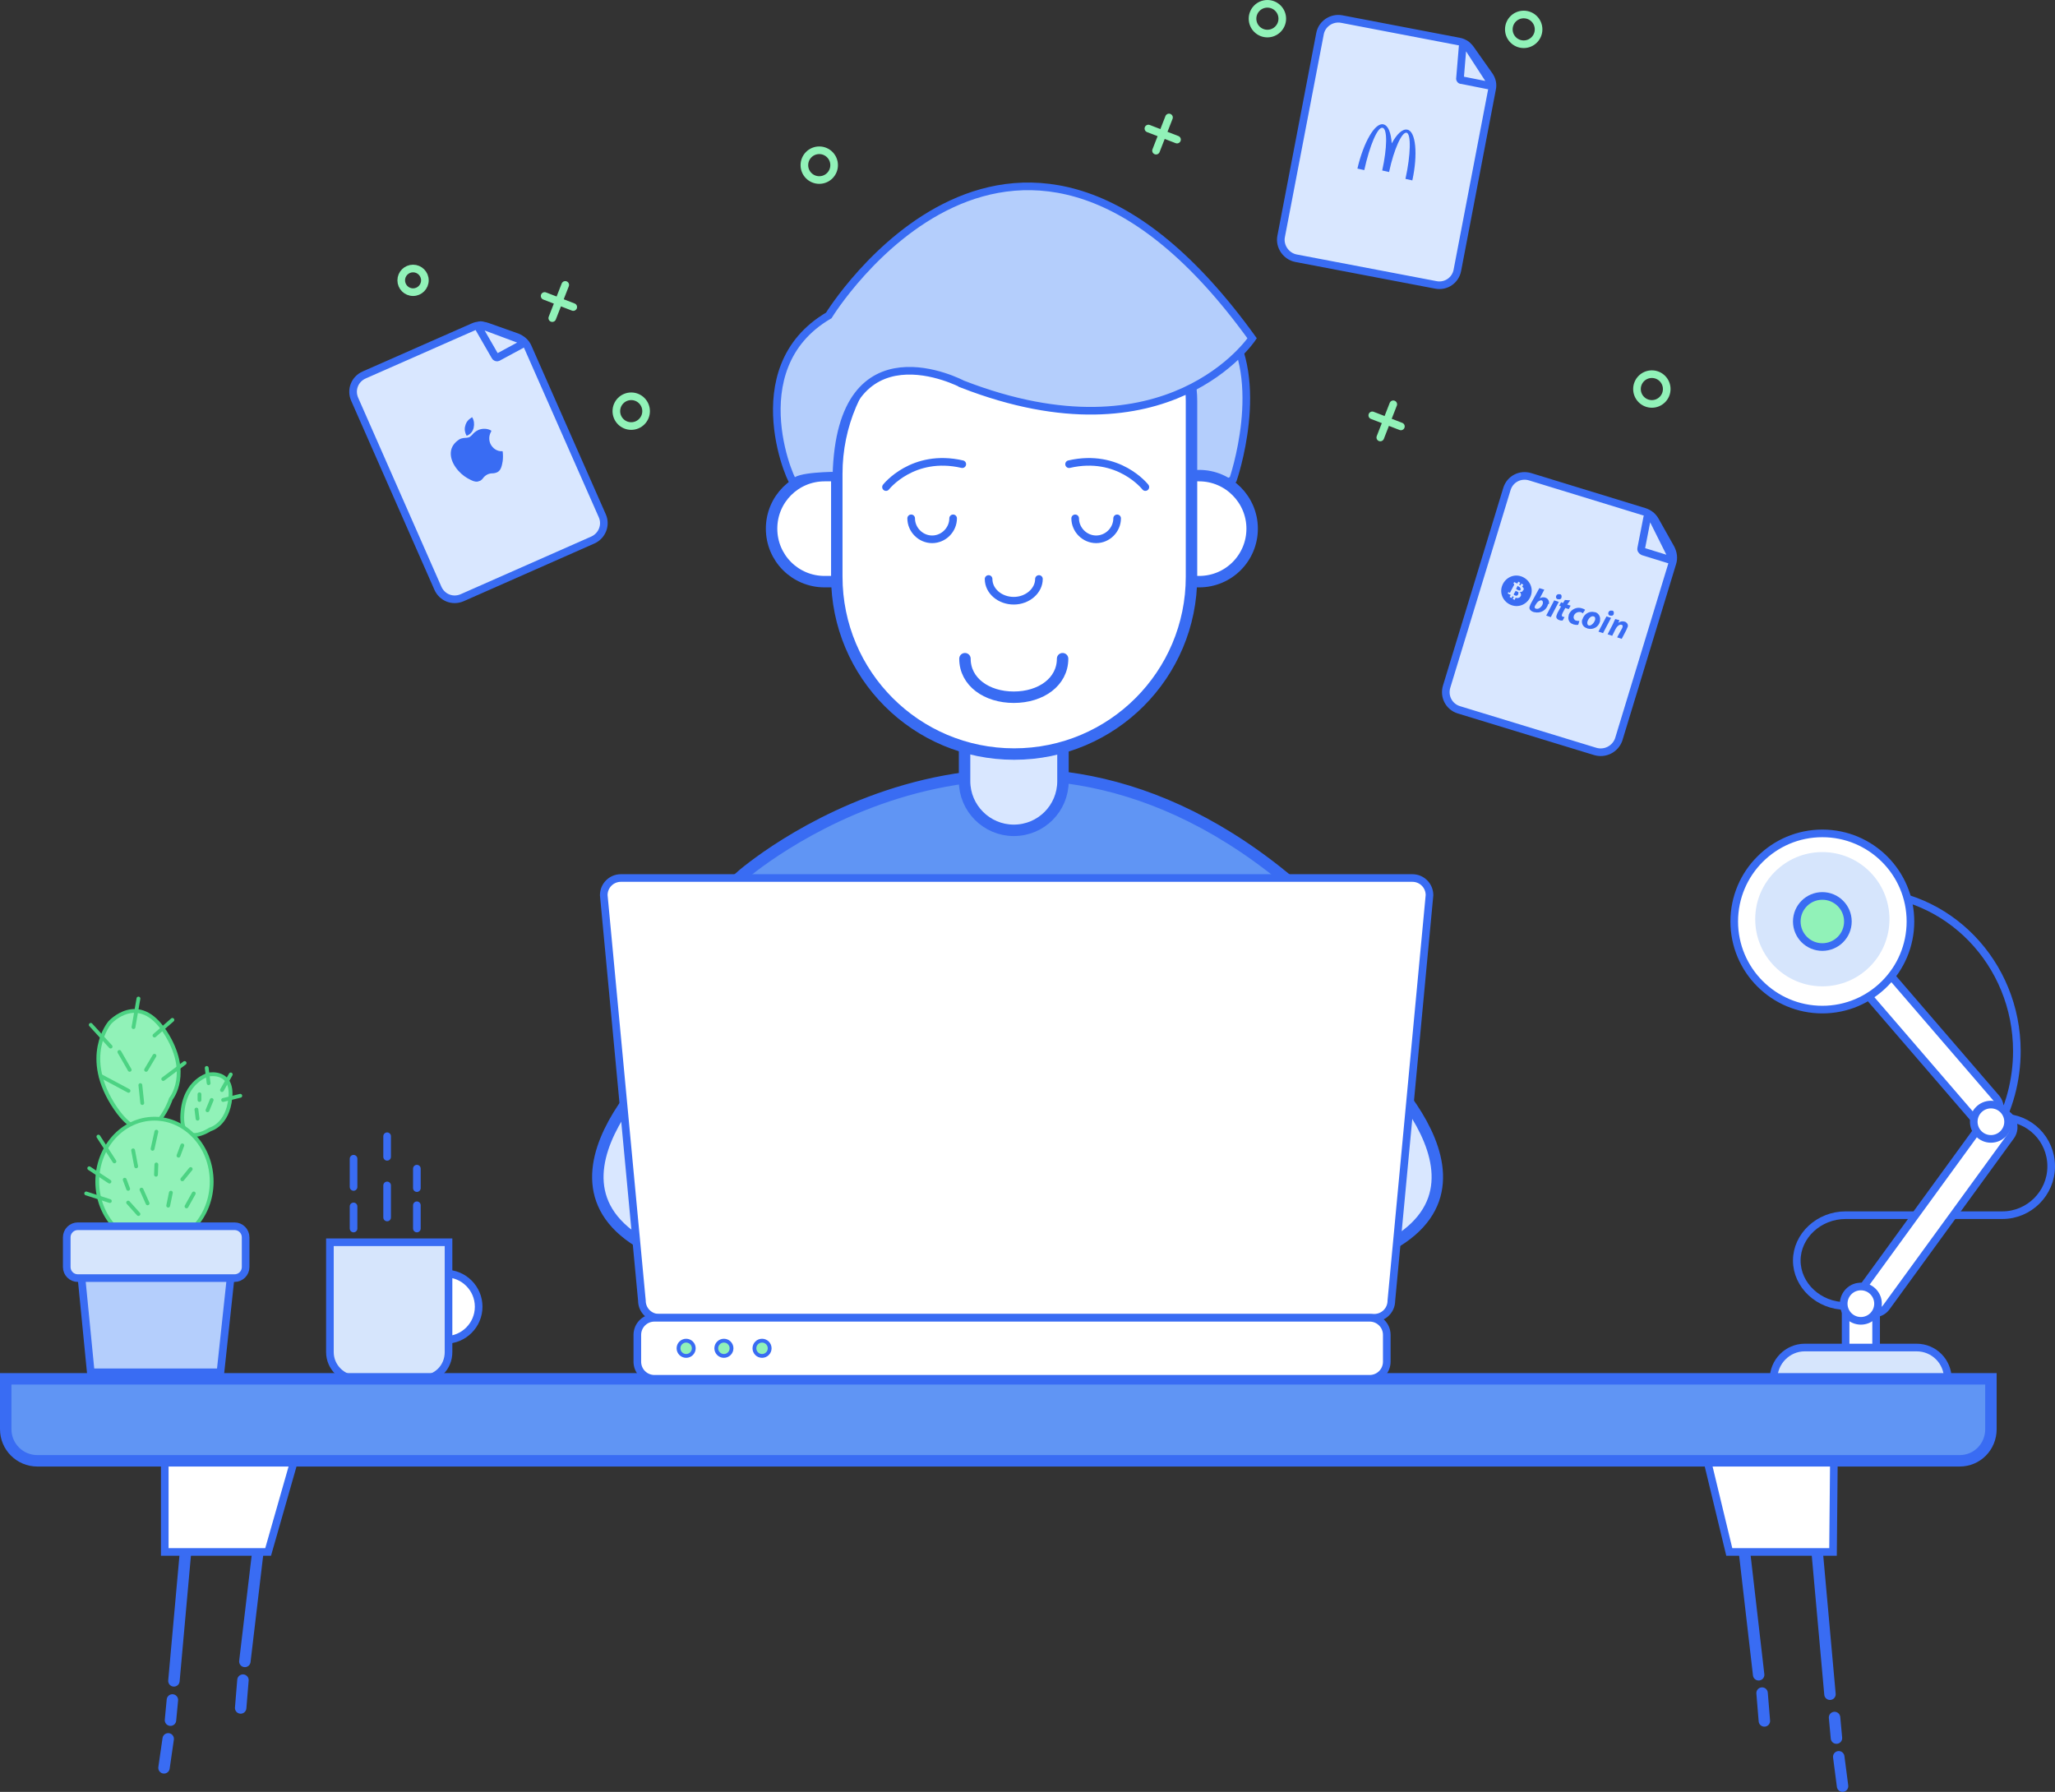 <?xml version="1.0" encoding="utf-8"?>
<!-- Generator: Adobe Illustrator 21.1.0, SVG Export Plug-In . SVG Version: 6.00 Build 0)  -->
<svg version="1.1" id="Слой_1" xmlns="http://www.w3.org/2000/svg" xmlns:xlink="http://www.w3.org/1999/xlink" x="0px" y="0px"
	 viewBox="0 0 538.8 469.8" style="enable-background:new 0 0 538.8 469.8;" xml:space="preserve">
<rect x="0" y="0" width="538.8" height="469.8" fill="#333333" stroke="none"/>
<style type="text/css">
	.st0{fill:#6095F4;stroke:#396CF3;stroke-width:3;stroke-miterlimit:10;}
	.st1{fill:#D9E7FF;stroke:#396CF3;stroke-width:3;stroke-miterlimit:10;}
	.st2{fill:#B4CEFC;stroke:#396CF3;stroke-width:2;stroke-miterlimit:10;}
	.st3{fill:#FFFFFF;stroke:#396CF3;stroke-width:3;stroke-miterlimit:10;}
	.st4{fill:none;stroke:#396CF3;stroke-width:2;stroke-miterlimit:10;}
	.st5{fill:#FFFFFF;stroke:#396CF3;stroke-width:2;stroke-miterlimit:10;}
	.st6{fill:#D6E5FC;stroke:#396CF3;stroke-width:2;stroke-miterlimit:10;}
	.st7{fill:none;stroke:#396CF3;stroke-width:3;stroke-linecap:round;stroke-miterlimit:10;}
	.st8{fill:none;stroke:#396CF3;stroke-width:2;stroke-linecap:round;stroke-miterlimit:10;}
	.st9{fill:#91F2B8;stroke:#396CF3;stroke-miterlimit:10;}
	.st10{fill:none;stroke:#000000;stroke-width:1.08;stroke-miterlimit:10;}
	.st11{fill:#D9E7FF;stroke:#396CF3;stroke-width:2;stroke-miterlimit:10;}
	.st12{fill:#396CF3;}
	.st13{fill:#91F2B8;stroke:#4CD383;stroke-miterlimit:10;}
	.st14{fill:none;stroke:#4CD383;stroke-linecap:round;stroke-miterlimit:10;}
	.st15{fill:#D6E5FC;}
	.st16{fill:#91F2B8;stroke:#396CF3;stroke-width:2;stroke-miterlimit:10;}
	.st17{fill:none;stroke:#91F2B8;stroke-width:2;stroke-miterlimit:10;}
	.st18{fill:none;stroke:#91F2B8;stroke-width:2;stroke-linecap:round;stroke-miterlimit:10;}
</style>
<title>man dream</title>
<g id="Слой_2">
	<g id="Слой_2-2">
		<path class="st0" d="M194.3,229.7c0,0,68-60,142,0l-68,31L194.3,229.7z"/>
		<path class="st1" d="M265.8,217.7L265.8,217.7c-7.1,0-12.9-5.8-12.9-12.9V104.6c0-7.1,5.8-12.9,12.9-12.9h0
			c7.1,0,12.9,5.8,12.9,12.9v100.2C278.7,211.9,273,217.7,265.8,217.7z"/>
		<path class="st2" d="M323.3,125.7c0,0,9-26-2-41c0,0-25-4-23,12s16,27,16,31C314.3,131.7,323.3,125.7,323.3,125.7z"/>
		<path class="st3" d="M328.3,138.6L328.3,138.6c0,7.7-6.2,13.9-13.9,13.9h-98.2c-7.7,0-13.9-6.2-13.9-13.9v0
			c0-7.7,6.2-13.9,13.9-13.9h98.2C322.1,124.7,328.3,131,328.3,138.6z"/>
		<path class="st4" d="M475.1,236.1c4.2-1.5,8.7-2.3,13.2-2.3c22.4,0,40.5,18.7,40.5,41.8c0,7.6-2,15.1-5.8,21.6"/>
		<path class="st5" d="M487.9,337.4L487.9,337.4c2.2,0,4,1.8,4,4V353c0,2.2-1.8,4-4,4l0,0c-2.2,0-4-1.8-4-4v-11.6
			C483.9,339.2,485.7,337.4,487.9,337.4z"/>
		<path class="st3" d="M265.8,77.7H285c15.1,0,27.4,12.3,27.4,27.4v46.1c0,25.7-20.8,46.5-46.5,46.5l0,0
			c-25.7,0-46.5-20.8-46.5-46.5v-27C219.4,98.6,240.2,77.8,265.8,77.7z"/>
		<path class="st2" d="M219.3,124.7c0,0-11,0-11,2c0,2-15-30,9-44c0,0,49-80,111,6c0,0-22,33-76,12
			C252.3,100.7,220.3,83.7,219.3,124.7z"/>
		<path class="st6" d="M465,361.6L465,361.6c0-4.6,3.7-8.3,8.2-8.3h29.3c4.6,0,8.2,3.7,8.2,8.2v0c0,4.6-3.7,8.2-8.2,8.2h-29.3
			C468.7,369.9,465,366.2,465,361.6z"/>
		<circle class="st5" cx="116.8" cy="342.6" r="8.7"/>
		<path class="st6" d="M110.5,361.6H93.6c-3.9,0-7.1-3.2-7.1-7.1v-28.8l0,0h31.1l0,0v28.8C117.6,358.5,114.5,361.6,110.5,361.6z"/>
		<line class="st7" x1="49" y1="402.9" x2="45.6" y2="440.7"/>
		<line class="st7" x1="68.1" y1="402.7" x2="64.2" y2="435.6"/>
		<line class="st7" x1="45.2" y1="445.7" x2="44.7" y2="451"/>
		<line class="st7" x1="44.1" y1="455.9" x2="43" y2="463.5"/>
		<line class="st7" x1="63.7" y1="440.5" x2="63.1" y2="447.8"/>
		<line class="st7" x1="476.4" y1="406.4" x2="479.8" y2="444.2"/>
		<line class="st7" x1="457.3" y1="406.2" x2="461.1" y2="439.1"/>
		<line class="st7" x1="481" y1="450.3" x2="481.5" y2="455.7"/>
		<line class="st7" x1="482.1" y1="460.6" x2="483.1" y2="468.3"/>
		<line class="st7" x1="462" y1="443.9" x2="462.6" y2="451.2"/>
		<polygon class="st5" points="70.3,406.9 43.2,406.9 43.2,375.4 79.3,375.4 		"/>
		<polygon class="st5" points="480.6,406.9 453.4,406.9 445.8,375.4 480.9,375.4 		"/>
		<path class="st0" d="M1.5,374.7v-13.2l0,0H522l0,0v13.2c0,4.6-3.6,8.3-8.2,8.3c0,0,0,0-0.1,0H9.8C5.2,383,1.5,379.3,1.5,374.7
			C1.5,374.7,1.5,374.7,1.5,374.7z"/>
		<path class="st8" d="M232.3,127.7c0,0,7-9,20-6"/>
		<path class="st8" d="M300.3,127.7c0,0-7-9-20-6"/>
		<path class="st1" d="M176.3,275.7c0,0-44,38,0,54V275.7z"/>
		<path class="st1" d="M357.3,275.7c0,0,44,38,0,54V275.7z"/>
		<path class="st5" d="M360.3,345.5H172.8c-2.5,0-4.5-2-4.5-4.5l-10-106.3c0-2.5,2-4.5,4.5-4.5h207.5c2.5,0,4.5,2,4.5,4.5l-10,106.3
			C364.8,343.5,362.8,345.5,360.3,345.5z"/>
		<path class="st5" d="M171.6,345.5h187.5c2.5,0,4.5,2,4.5,4.5v7c0,2.5-2,4.5-4.5,4.5H171.6c-2.5,0-4.5-2-4.5-4.5v-7
			C167.1,347.5,169.1,345.5,171.6,345.5z"/>
		<circle class="st9" cx="179.9" cy="353.5" r="2"/>
		<circle class="st9" cx="189.8" cy="353.5" r="2"/>
		<path class="st4" d="M505.5,318.6H525c7,0,12.8-5.7,12.8-12.8l0,0c0-7.1-5.7-12.8-12.8-12.8h-4"/>
		<path class="st4" d="M503.4,318.6h-19.5c-7,0-12.8,5.4-12.8,11.9l0,0c0,6.5,5.8,11.9,12.8,11.9h4"/>
		<circle class="st9" cx="199.8" cy="353.5" r="2"/>
		<path class="st5" d="M481.7,245.6L481.7,245.6c1.7-1.4,4.2-1.3,5.6,0.4l36.1,41.9c1.4,1.7,1.3,4.2-0.4,5.6l0,0
			c-1.7,1.4-4.2,1.3-5.6-0.4l-36.1-41.9C479.9,249.6,480,247,481.7,245.6z"/>
		<path class="st5" d="M526.3,292.3L526.3,292.3c1.8,1.3,2.2,3.8,0.9,5.6l-32.6,44.8c-1.3,1.8-3.8,2.2-5.6,0.9l0,0
			c-1.8-1.3-2.2-3.8-0.9-5.6l32.6-44.8C522,291.4,524.5,291,526.3,292.3z"/>
		<circle class="st5" cx="522" cy="294.1" r="4.5"/>
		<path class="st10" d="M469.7,305.8"/>
		<circle class="st5" cx="487.9" cy="341.8" r="4.5"/>
		<circle class="st5" cx="482.2" cy="246" r="4.5"/>
		<path class="st7" d="M278.6,172.7c0,6.1-5.7,10.1-12.8,10.1s-12.8-4-12.8-10.1"/>
		<path class="st8" d="M272.4,151.8c0,3.1-3,5.7-6.6,5.7s-6.6-2.5-6.6-5.7"/>
		<line class="st8" x1="92.7" y1="303.8" x2="92.7" y2="311.2"/>
		<line class="st8" x1="92.7" y1="316.3" x2="92.7" y2="322.1"/>
		<line class="st8" x1="101.5" y1="297.9" x2="101.5" y2="303.3"/>
		<line class="st8" x1="101.5" y1="310.8" x2="101.5" y2="319.2"/>
		<line class="st8" x1="109.3" y1="306.4" x2="109.3" y2="311.5"/>
		<line class="st8" x1="109.3" y1="316" x2="109.3" y2="322.1"/>
		<path class="st8" d="M249.9,135.9c0,3-2.5,5.5-5.5,5.5s-5.5-2.5-5.5-5.5"/>
		<path class="st8" d="M292.9,135.9c0,3-2.5,5.5-5.5,5.5s-5.5-2.5-5.5-5.5"/>
		<path class="st11" d="M376.5,74.7l-36.7-7c-2.6-0.5-4.4-3.1-3.9-5.7c0,0,0,0,0,0l10.2-53.2c0.5-2.6,3.1-4.3,5.7-3.8l30.8,5.9
			c1.2,0.2,2.3,1,3,2l4.8,6.8c0.8,1.1,1.1,2.4,0.8,3.7l-9.1,47.5C381.6,73.5,379.1,75.2,376.5,74.7z"/>
		<path class="st11" d="M382.8,20.5l0.7-8.4c0-0.3,0.3-0.6,0.6-0.5c0.2,0,0.3,0.1,0.4,0.2l6.3,9.7c0.2,0.3,0.1,0.6-0.2,0.8
			c-0.1,0.1-0.3,0.1-0.4,0.1l-7-1.4C383,21.1,382.7,20.8,382.8,20.5z"/>
		<path class="st12" d="M368.8,34.8c1.2,0.3,1.1,5.7-0.3,12.1l1.8,0.4c1.5-6.9,0.9-12.9-1.3-13.3c-1.3-0.3-2.8,1.2-4.1,3.6
			c-0.2-2.8-0.9-4.7-2.2-5c-2.2-0.5-5.2,4.7-6.8,11.6l1.8,0.4c1.4-6.4,3.5-11.4,4.8-11.1s1.2,5.3-0.1,11.2l1.8,0.4
			C365.5,39,367.6,34.5,368.8,34.8"/>
		<polygon class="st2" points="57.8,359.8 23.8,359.8 20.6,327.2 61.3,327.2 		"/>
		<path class="st13" d="M44.8,288.1c0,0-5.3,16-14.5,2.5s-1.5-22.5-1.5-22.5s7.5-8.3,14.5,2.5S44.8,288.1,44.8,288.1z"/>
		<path class="st13" d="M55.1,296.1c0,0-7.8,5.2-7.3-3.9s7.1-10.5,7.1-10.5s6.2-1.1,5.5,6.1S55.1,296.1,55.1,296.1z"/>
		<ellipse class="st13" cx="40.5" cy="309.8" rx="15" ry="16.5"/>
		<path class="st6" d="M20.4,321.5h41.1c1.6,0,2.9,1.3,2.9,2.9v7.8c0,1.6-1.3,2.9-2.9,2.9H20.4c-1.6,0-2.9-1.3-2.9-2.9v-7.8
			C17.5,322.8,18.8,321.5,20.4,321.5z"/>
		<line class="st14" x1="29" y1="274.4" x2="23.8" y2="268.7"/>
		<line class="st14" x1="35" y1="269.3" x2="36.3" y2="261.8"/>
		<line class="st14" x1="40.5" y1="271.5" x2="45.2" y2="267.4"/>
		<line class="st14" x1="38.3" y1="280.5" x2="40.5" y2="276.8"/>
		<line class="st14" x1="34" y1="280.5" x2="31.3" y2="275.8"/>
		<line class="st14" x1="42.8" y1="282.9" x2="48.4" y2="278.7"/>
		<line class="st14" x1="33.7" y1="286" x2="26.4" y2="282.1"/>
		<line class="st14" x1="37.3" y1="289.2" x2="36.8" y2="284.5"/>
		<line class="st14" x1="30" y1="304.5" x2="25.8" y2="298"/>
		<line class="st14" x1="28.7" y1="309.8" x2="23.4" y2="306.3"/>
		<line class="st14" x1="28.8" y1="314.9" x2="22.6" y2="312.9"/>
		<line class="st14" x1="35.7" y1="305.8" x2="34.9" y2="301.6"/>
		<line class="st14" x1="40" y1="301.2" x2="41" y2="296.7"/>
		<line class="st14" x1="46.8" y1="303" x2="47.8" y2="300.3"/>
		<line class="st14" x1="47.8" y1="309.2" x2="50" y2="306.5"/>
		<line class="st14" x1="40.9" y1="308" x2="41" y2="305.3"/>
		<line class="st14" x1="33.6" y1="311.7" x2="32.7" y2="309.3"/>
		<line class="st14" x1="38.7" y1="315.5" x2="37.1" y2="311.9"/>
		<line class="st14" x1="44.1" y1="316.1" x2="44.8" y2="312.7"/>
		<line class="st14" x1="48.9" y1="316.3" x2="50.8" y2="312.9"/>
		<line class="st14" x1="36.3" y1="318.3" x2="33.6" y2="315.3"/>
		<line class="st14" x1="54.7" y1="284" x2="54.2" y2="280"/>
		<line class="st14" x1="58.2" y1="285.8" x2="60.5" y2="281.7"/>
		<line class="st14" x1="58.5" y1="288.4" x2="63" y2="287.3"/>
		<line class="st14" x1="52.3" y1="288.4" x2="52.3" y2="286.9"/>
		<line class="st14" x1="54.4" y1="291.1" x2="55.5" y2="288.4"/>
		<line class="st14" x1="51.8" y1="293.3" x2="51.5" y2="290.9"/>
		<circle class="st5" cx="477.8" cy="241.6" r="23.1"/>
		<circle class="st15" cx="477.8" cy="241" r="17.6"/>
		<circle class="st16" cx="477.8" cy="241.6" r="6.7"/>
		<path class="st11" d="M155.4,141.6l-34.2,15.1c-2.5,1.1-5.3,0-6.4-2.5L93,104.7c-1.1-2.5,0-5.3,2.5-6.4l28.6-12.6
			c1.1-0.5,2.4-0.5,3.6-0.1l7.9,2.8c1.2,0.5,2.3,1.4,2.8,2.6l19.5,44.2C159,137.6,157.9,140.5,155.4,141.6z"/>
		<path class="st11" d="M129.8,93.4l-4.2-7.3c-0.2-0.3-0.1-0.6,0.2-0.8c0.2-0.1,0.3-0.1,0.5,0l10.5,3.9c0.3,0.1,0.5,0.5,0.3,0.8
			c-0.1,0.1-0.1,0.2-0.3,0.3l-6.3,3.4C130.3,93.8,129.9,93.7,129.8,93.4z"/>
		<g id="_Группа_">
			<path id="_Контур_" class="st12" d="M118.2,118.6c-0.2,2.7,2.1,5.5,4.4,6.8c1.1,0.6,2.2,1.2,3.1,0.7h0.1
				c0.4-0.2,0.7-0.5,0.9-0.8c0.3-0.4,0.7-0.7,1.1-0.9c0.4-0.2,0.9-0.3,1.3-0.3c0.4,0,0.9-0.1,1.3-0.3c1-0.5,1.2-1.8,1.4-2.9
				c0.1-0.8,0.1-1.7,0-2.5l0,0c0-0.1-0.1-0.1-0.1-0.1l0,0c-1.3,0.1-2.5-0.7-3.1-1.9c-0.5-1.1-0.4-2.3,0.2-3.3l0,0c0-0.1,0-0.1,0-0.2
				c-1-0.6-2.3-0.6-3.3-0.2l-0.2,0.1c-0.6,0.3-1.1,0.7-1.5,1.2c-0.2,0.2-0.4,0.4-0.7,0.6c-0.3,0.1-0.6,0.2-0.9,0.2
				c-0.6,0-1.1,0.1-1.6,0.3l0,0C119.1,116,118.3,117.2,118.2,118.6z"/>
			<path id="_Контур_2" class="st12" d="M123.6,109.5c-0.8,0.5-1.4,1.2-1.6,2.1c-0.3,0.9-0.1,1.8,0.3,2.6c0,0,0.1,0,0.2,0
				l0.2-0.1c0.8-0.4,1.3-1.1,1.5-2c0.2-0.9,0.1-1.9-0.4-2.7C123.8,109.4,123.7,109.4,123.6,109.5z"/>
		</g>
		<path class="st11" d="M418.2,197l-35.7-10.9c-2.6-0.8-4-3.5-3.2-6.1l15.8-51.8c0.8-2.6,3.5-4,6.1-3.2l30,9.2
			c1.2,0.4,2.2,1.2,2.8,2.3l4.1,7.3c0.6,1.2,0.8,2.5,0.4,3.8l-14.1,46.3C423.5,196.4,420.8,197.8,418.2,197z"/>
		<path class="st11" d="M430.3,143.8l1.6-8.2c0.1-0.3,0.4-0.5,0.7-0.5c0.2,0,0.3,0.1,0.4,0.3l5.2,10.4c0.2,0.3,0.1,0.6-0.2,0.8
			c-0.1,0.1-0.3,0.1-0.4,0.1l-6.8-2.1C430.4,144.4,430.2,144.1,430.3,143.8z"/>
		<path class="st12" d="M398.1,155.6c0,0.1,0,0.2-0.1,0.3c-0.1,0.2-0.3,0.3-0.5,0.3c-0.1,0-0.2-0.1-0.3-0.1l-0.2-0.1l-0.1-0.1
			c0,0,0,0,0-0.1c0-0.1,0-0.1,0.1-0.2l0.4-0.7l0.4,0.2c0.1,0.1,0.3,0.1,0.4,0.3C398,155.4,398.1,155.5,398.1,155.6z M398.6,154.1
			c-0.1-0.1-0.2-0.2-0.4-0.3l-0.3-0.2l-0.4,0.8l0.3,0.2c0.1,0.1,0.3,0.1,0.4,0.2c0.1,0,0.2,0,0.3,0c0.1,0,0.1-0.1,0.2-0.2
			c0-0.1,0-0.2,0-0.2C398.6,154.3,398.6,154.2,398.6,154.1z M401.4,156.1c-0.7,2.1-2.9,3.3-5,2.6c-2.1-0.7-3.3-2.9-2.6-5
			c0.7-2.1,2.9-3.3,5-2.6c0,0,0,0,0,0C400.9,151.8,402.1,154,401.4,156.1L401.4,156.1z M399.5,154.4c0-0.2-0.1-0.3-0.2-0.4
			c-0.1-0.1-0.1-0.1-0.2-0.2l0.3-0.5l-0.5-0.3l-0.3,0.5l-0.3-0.2l0.3-0.5l-0.5-0.3l-0.3,0.5l-0.8-0.4l-0.2,0.4l0.1,0.1
			c0.1,0,0.1,0.1,0.1,0.1c0,0,0,0.1,0,0.1c0,0.1,0,0.1-0.1,0.2l-0.9,1.7c0,0.1-0.1,0.1-0.1,0.2c0,0-0.1,0-0.1,0
			c-0.1,0-0.1,0-0.2-0.1l-0.1-0.1l-0.2,0.4l0.8,0.4l-0.3,0.5l0.5,0.3l0.3-0.5l0.3,0.2l0,0l-0.3,0.5l0.5,0.3l0.3-0.6l0.3,0.1
			c0.2,0,0.4,0,0.6-0.1c0.2-0.1,0.3-0.2,0.4-0.4c0.1-0.1,0.1-0.3,0.1-0.4c0-0.1-0.1-0.3-0.1-0.4c-0.1-0.1-0.2-0.2-0.3-0.3
			c0.1,0,0.3,0,0.4,0c0.1,0,0.2-0.1,0.3-0.1c0.1-0.1,0.2-0.2,0.2-0.3C399.5,154.7,399.5,154.5,399.5,154.4L399.5,154.4z
			 M405.9,158.4c-0.4,1.6-2,2.5-3.6,2.1c0,0-0.1,0-0.1,0c-1-0.3-1.4-0.9-1.1-1.6c0.1-0.3,0.2-0.5,0.3-0.7l2.2-4l1.3,0.4l-1.2,2.3
			l0,0c0.4-0.3,1-0.4,1.5-0.2c0.7,0.2,1.1,1,0.9,1.7C406,158.3,405.9,158.4,405.9,158.4L405.9,158.4z M404.5,158.3
			c0.1-0.4,0-0.8-0.3-0.9s-1,0.2-1.4,0.9l-0.2,0.3c-0.1,0.1-0.1,0.3-0.2,0.4c-0.1,0.2,0,0.5,0.3,0.6c0,0,0,0,0.1,0
			C403.5,159.8,404.3,159,404.5,158.3L404.5,158.3z M405.4,161.4l1.2,0.4l2.1-4l-1.2-0.4L405.4,161.4z M408.9,155.8
			c-0.4-0.1-0.8,0.1-0.9,0.5c0,0,0,0,0,0c-0.1,0.3,0,0.7,0.4,0.8c0,0,0,0,0.1,0c0.4,0.1,0.8,0,0.9-0.4c0,0,0,0,0-0.1
			c0.1-0.3,0-0.7-0.3-0.8C409,155.8,409,155.8,408.9,155.8L408.9,155.8z M411.7,157.4l-1.4-0.1l-0.5,0.8l-0.5-0.2l-0.5,0.9l0.5,0.2
			l-0.9,1.6c-0.1,0.2-0.2,0.5-0.3,0.8c-0.2,0.5,0.1,1,0.8,1.2c0.2,0.1,0.5,0.1,0.8,0.1l0.5-0.9c-0.1,0-0.2-0.1-0.4-0.1
			c-0.2,0-0.3-0.2-0.3-0.4c0,0,0-0.1,0-0.1c0.1-0.2,0.1-0.3,0.2-0.5l0.7-1.3l0.9,0.3l0.5-0.9l-0.9-0.3L411.7,157.4z M411.3,161.4
			c-0.3,0.9,0.1,1.9,1,2.2c0.1,0,0.2,0.1,0.2,0.1c0.4,0.1,0.8,0.2,1.3,0.1l0.3-1c-0.3,0-0.6,0-0.9-0.1c-0.4-0.1-0.7-0.6-0.6-1
			c0,0,0-0.1,0-0.1c0.2-0.8,1-1.3,1.9-1.1c0,0,0,0,0,0c0.2,0.1,0.4,0.2,0.5,0.3l0.6-0.9c-0.2-0.2-0.5-0.3-0.8-0.4
			c-1.4-0.5-3,0.3-3.5,1.7C411.3,161.3,411.3,161.3,411.3,161.4L411.3,161.4z M419.5,162.9c-0.3,1.4-1.7,2.3-3.2,1.9
			c-0.1,0-0.1,0-0.2-0.1c-0.9-0.2-1.5-1.1-1.3-2.1c0-0.1,0-0.1,0.1-0.2c0.4-1.4,1.8-2.3,3.2-1.9c0,0,0.1,0,0.1,0
			c0.9,0.2,1.5,1.2,1.3,2.1C419.6,162.8,419.5,162.8,419.5,162.9L419.5,162.9z M418.2,162.6c0.1-0.4,0.1-0.9-0.4-1
			c-0.7-0.2-1.4,0.7-1.6,1.4c-0.1,0.5,0,0.9,0.4,1C417.3,164.1,418,163.2,418.2,162.6L418.2,162.6z M422.6,160.1
			c-0.4-0.1-0.8,0.1-0.9,0.5c0,0,0,0,0,0c-0.1,0.3,0,0.7,0.4,0.8c0,0,0,0,0.1,0c0.4,0.1,0.8,0,0.9-0.4c0,0,0,0,0-0.1
			c0.1-0.3,0-0.7-0.3-0.8C422.7,160.1,422.7,160.1,422.6,160.1L422.6,160.1z M419.1,165.6l1.2,0.4l2.1-4l-1.2-0.4L419.1,165.6z
			 M426,163c-0.6-0.2-1.2-0.1-1.7,0.3l0,0l0.3-0.7l-1.1-0.3c-0.2,0.4-0.4,0.8-0.6,1.3l-1.4,2.7l1.2,0.4l0.9-1.8
			c0.5-0.9,1.1-1.2,1.5-1.1s0.4,0.3,0.3,0.6c0,0.2-0.1,0.3-0.2,0.5l-1.2,2.2l1.2,0.4l1.2-2.3c0.1-0.2,0.2-0.5,0.3-0.7
			c0.3-0.5,0-1.2-0.5-1.4C426.2,163,426.1,163,426,163z"/>
		<circle class="st17" cx="165.5" cy="107.8" r="3.9"/>
		<circle class="st17" cx="332.3" cy="4.9" r="3.9"/>
		<circle class="st17" cx="214.8" cy="43.3" r="3.9"/>
		<circle class="st17" cx="399.5" cy="7.7" r="3.9"/>
		<circle class="st17" cx="433.1" cy="102" r="3.9"/>
		<circle class="st17" cx="108.3" cy="73.5" r="3.1"/>
		<line class="st18" x1="148.2" y1="74.7" x2="144.8" y2="83.4"/>
		<line class="st18" x1="142.8" y1="77.6" x2="150.3" y2="80.5"/>
		<line class="st18" x1="306.5" y1="30.8" x2="303.1" y2="39.5"/>
		<line class="st18" x1="301.1" y1="33.7" x2="308.6" y2="36.6"/>
		<line class="st18" x1="365.3" y1="106" x2="361.9" y2="114.7"/>
		<line class="st18" x1="359.8" y1="108.9" x2="367.3" y2="111.8"/>
	</g>
</g>
</svg>

